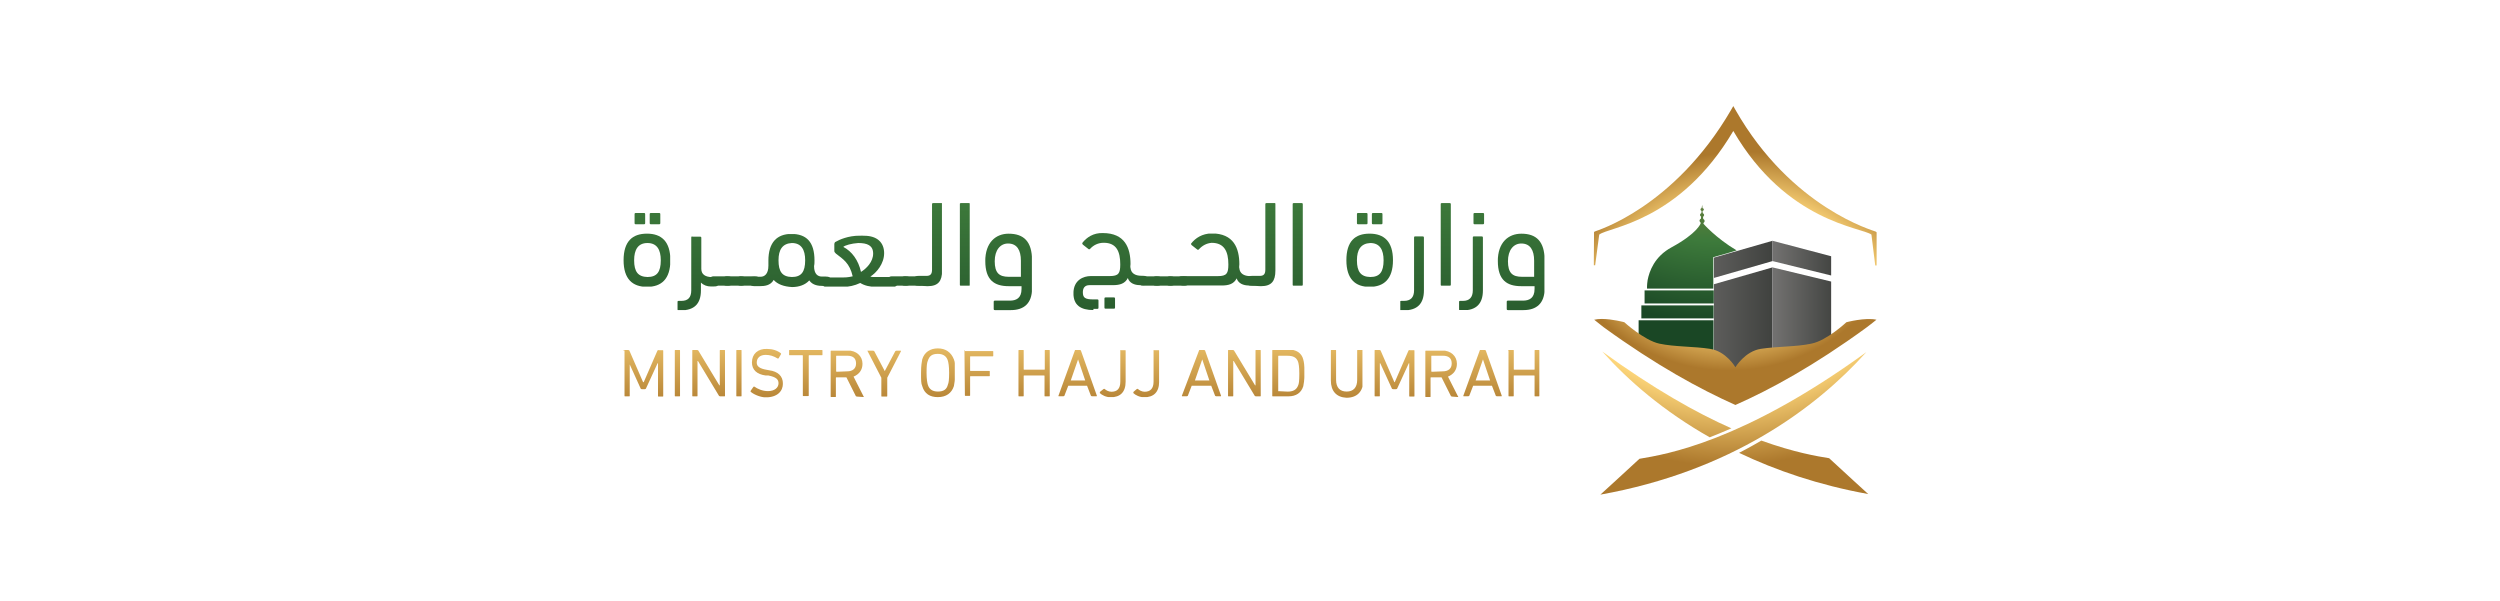 <?xml version="1.0" encoding="UTF-8"?>
<svg id="Layer_1" data-name="Layer 1" xmlns="http://www.w3.org/2000/svg" xmlns:xlink="http://www.w3.org/1999/xlink" viewBox="0 0 512 123">
  <defs>
    <style>
      .cls-1 {
        fill: url(#linear-gradient-38);
      }

      .cls-1, .cls-2, .cls-3, .cls-4, .cls-5, .cls-6, .cls-7, .cls-8, .cls-9, .cls-10, .cls-11, .cls-12, .cls-13, .cls-14, .cls-15, .cls-16, .cls-17, .cls-18, .cls-19, .cls-20, .cls-21, .cls-22, .cls-23, .cls-24, .cls-25, .cls-26, .cls-27, .cls-28, .cls-29, .cls-30, .cls-31, .cls-32, .cls-33, .cls-34, .cls-35, .cls-36, .cls-37, .cls-38, .cls-39, .cls-40, .cls-41, .cls-42, .cls-43, .cls-44, .cls-45, .cls-46, .cls-47, .cls-48, .cls-49, .cls-50, .cls-51, .cls-52, .cls-53, .cls-54, .cls-55, .cls-56, .cls-57, .cls-58, .cls-59, .cls-60 {
        stroke-width: 0px;
      }

      .cls-61 {
        clip-path: url(#clippath-45);
      }

      .cls-2 {
        fill: url(#linear-gradient-12);
      }

      .cls-62 {
        clip-path: url(#clippath-20);
      }

      .cls-63 {
        clip-path: url(#clippath-11);
      }

      .cls-3 {
        fill: url(#linear-gradient-17);
      }

      .cls-64 {
        clip-path: url(#clippath-16);
      }

      .cls-4 {
        fill: url(#linear-gradient-19);
      }

      .cls-5 {
        fill: url(#linear-gradient-33);
      }

      .cls-6 {
        fill: url(#linear-gradient);
      }

      .cls-65 {
        clip-path: url(#clippath-33);
      }

      .cls-66 {
        clip-path: url(#clippath-47);
      }

      .cls-7 {
        fill: url(#linear-gradient-21);
      }

      .cls-67 {
        clip-path: url(#clippath-41);
      }

      .cls-68 {
        clip-path: url(#clippath-32);
      }

      .cls-8 {
        fill: url(#linear-gradient-6);
      }

      .cls-9 {
        fill: url(#radial-gradient-8);
      }

      .cls-69 {
        clip-path: url(#clippath-2);
      }

      .cls-70 {
        clip-path: url(#clippath-13);
      }

      .cls-10 {
        fill: url(#linear-gradient-42);
      }

      .cls-71 {
        clip-path: url(#clippath-37);
      }

      .cls-72 {
        clip-path: url(#clippath-46);
      }

      .cls-73 {
        clip-path: url(#clippath-25);
      }

      .cls-74 {
        clip-path: url(#clippath-15);
      }

      .cls-11 {
        fill: url(#linear-gradient-15);
      }

      .cls-75 {
        clip-path: url(#clippath-6);
      }

      .cls-12 {
        fill: url(#linear-gradient-11);
      }

      .cls-76 {
        clip-path: url(#clippath-40);
      }

      .cls-77 {
        clip-path: url(#clippath-26);
      }

      .cls-13 {
        fill: url(#linear-gradient-5);
      }

      .cls-14 {
        fill: none;
      }

      .cls-15 {
        fill: url(#linear-gradient-31);
      }

      .cls-16 {
        fill: url(#linear-gradient-34);
      }

      .cls-78 {
        clip-path: url(#clippath-7);
      }

      .cls-79 {
        clip-path: url(#clippath-21);
      }

      .cls-80 {
        clip-path: url(#clippath-34);
      }

      .cls-81 {
        clip-path: url(#clippath-57);
      }

      .cls-82 {
        clip-path: url(#clippath-1);
      }

      .cls-83 {
        clip-path: url(#clippath-4);
      }

      .cls-84 {
        clip-path: url(#clippath-38);
      }

      .cls-17 {
        fill: url(#linear-gradient-41);
      }

      .cls-85 {
        clip-path: url(#clippath-36);
      }

      .cls-86 {
        clip-path: url(#clippath-27);
      }

      .cls-18 {
        fill: url(#linear-gradient-40);
      }

      .cls-19 {
        fill: url(#linear-gradient-13);
      }

      .cls-20 {
        fill: url(#linear-gradient-23);
      }

      .cls-87 {
        clip-path: url(#clippath-44);
      }

      .cls-21 {
        fill: url(#linear-gradient-25);
      }

      .cls-22 {
        fill: url(#linear-gradient-43);
      }

      .cls-23 {
        fill: url(#linear-gradient-16);
      }

      .cls-24 {
        fill: url(#linear-gradient-22);
      }

      .cls-88 {
        clip-path: url(#clippath-12);
      }

      .cls-25 {
        fill: url(#linear-gradient-35);
      }

      .cls-26 {
        fill: url(#linear-gradient-50);
      }

      .cls-27 {
        fill: url(#linear-gradient-32);
      }

      .cls-28 {
        fill: url(#linear-gradient-20);
      }

      .cls-29 {
        fill: url(#linear-gradient-14);
      }

      .cls-30 {
        fill: url(#linear-gradient-2);
      }

      .cls-89 {
        clip-path: url(#clippath-24);
      }

      .cls-31 {
        fill: url(#linear-gradient-45);
      }

      .cls-90 {
        clip-path: url(#clippath-30);
      }

      .cls-91 {
        clip-path: url(#clippath-22);
      }

      .cls-32 {
        fill: url(#linear-gradient-7);
      }

      .cls-33 {
        fill: url(#radial-gradient-2);
      }

      .cls-34 {
        fill: url(#linear-gradient-39);
      }

      .cls-35 {
        fill: url(#radial-gradient-7);
      }

      .cls-36 {
        fill: url(#linear-gradient-3);
      }

      .cls-92 {
        clip-path: url(#clippath-9);
      }

      .cls-93 {
        clip-path: url(#clippath-52);
      }

      .cls-94 {
        clip-path: url(#clippath);
      }

      .cls-37 {
        fill: url(#radial-gradient-5);
      }

      .cls-38 {
        fill: url(#linear-gradient-9);
      }

      .cls-95 {
        clip-path: url(#clippath-50);
      }

      .cls-39 {
        fill: url(#linear-gradient-27);
      }

      .cls-40 {
        fill: url(#radial-gradient);
      }

      .cls-96 {
        clip-path: url(#clippath-48);
      }

      .cls-97 {
        clip-path: url(#clippath-39);
      }

      .cls-98 {
        clip-path: url(#clippath-19);
      }

      .cls-99 {
        clip-path: url(#clippath-31);
      }

      .cls-100 {
        clip-path: url(#clippath-54);
      }

      .cls-101 {
        clip-path: url(#clippath-3);
      }

      .cls-41 {
        fill: url(#linear-gradient-36);
      }

      .cls-42 {
        fill: url(#linear-gradient-48);
      }

      .cls-102 {
        clip-path: url(#clippath-43);
      }

      .cls-43 {
        fill: url(#linear-gradient-49);
      }

      .cls-44 {
        fill: url(#linear-gradient-8);
      }

      .cls-45 {
        fill: url(#linear-gradient-47);
      }

      .cls-103 {
        clip-path: url(#clippath-8);
      }

      .cls-46 {
        fill: url(#linear-gradient-24);
      }

      .cls-47 {
        fill: url(#linear-gradient-26);
      }

      .cls-48 {
        fill: url(#linear-gradient-18);
      }

      .cls-49 {
        fill: url(#linear-gradient-30);
      }

      .cls-104 {
        clip-path: url(#clippath-55);
      }

      .cls-105 {
        clip-path: url(#clippath-29);
      }

      .cls-50 {
        fill: url(#linear-gradient-44);
      }

      .cls-106 {
        clip-path: url(#clippath-18);
      }

      .cls-107 {
        clip-path: url(#clippath-14);
      }

      .cls-108 {
        clip-path: url(#clippath-17);
      }

      .cls-51 {
        fill: url(#linear-gradient-29);
      }

      .cls-52 {
        fill: url(#linear-gradient-46);
      }

      .cls-109 {
        clip-path: url(#clippath-5);
      }

      .cls-110 {
        clip-path: url(#clippath-58);
      }

      .cls-53 {
        fill: url(#radial-gradient-6);
      }

      .cls-111 {
        clip-path: url(#clippath-42);
      }

      .cls-54 {
        fill: url(#linear-gradient-28);
      }

      .cls-55 {
        fill: url(#linear-gradient-10);
      }

      .cls-56 {
        fill: url(#radial-gradient-9);
      }

      .cls-57 {
        fill: url(#radial-gradient-3);
      }

      .cls-112 {
        clip-path: url(#clippath-10);
      }

      .cls-113 {
        clip-path: url(#clippath-23);
      }

      .cls-114 {
        clip-path: url(#clippath-56);
      }

      .cls-115 {
        clip-path: url(#clippath-53);
      }

      .cls-116 {
        clip-path: url(#clippath-49);
      }

      .cls-58 {
        fill: url(#linear-gradient-4);
      }

      .cls-117 {
        clip-path: url(#clippath-51);
      }

      .cls-59 {
        fill: url(#linear-gradient-37);
      }

      .cls-118 {
        clip-path: url(#clippath-28);
      }

      .cls-60 {
        fill: url(#radial-gradient-4);
      }

      .cls-119 {
        clip-path: url(#clippath-35);
      }
    </style>
    <clipPath id="clippath">
      <path class="cls-14" d="m129.87,53.3c0-2.16.8-3.53,2.73-3.53s2.73,1.36,2.73,3.53c0,2.4-.8,3.43-2.73,3.43-1.93-.05-2.73-1.08-2.73-3.43m-2.16,0c0,3.85,1.83,5.45,4.79,5.45s4.79-1.6,4.79-5.45-1.83-5.45-4.79-5.45-4.79,1.55-4.79,5.45m2.49-9.68c-.09,0-.24,0-.24.24v1.83c0,.09,0,.24.24.24h1.69c.09,0,.24,0,.24-.24v-1.83c0-.09,0-.24-.24-.24h-1.69Zm3.1,0c-.09,0-.24,0-.24.24v1.83c0,.09,0,.24.24.24h1.69c.09,0,.24,0,.24-.24v-1.83c0-.09,0-.24-.24-.24h-1.69Z"/>
    </clipPath>
    <linearGradient id="linear-gradient" x1="-582.01" y1="866.86" x2="-580.88" y2="866.86" gradientTransform="translate(-92693.51 62281.65) rotate(90) scale(107.08 -107.08)" gradientUnits="userSpaceOnUse">
      <stop offset="0" stop-color="#a9862f"/>
      <stop offset=".04" stop-color="#a9862f"/>
      <stop offset=".17" stop-color="#9d8231"/>
      <stop offset=".32" stop-color="#8d803c"/>
      <stop offset=".66" stop-color="#3d7a3b"/>
      <stop offset="1" stop-color="#1a4725"/>
    </linearGradient>
    <clipPath id="clippath-1">
      <path class="cls-14" d="m141.81,48.41c-.09,0-.24,0-.24.24v10.81c0,1.46-.66,2.16-2.02,2.16h-.56c-.09,0-.24,0-.24.24v1.46c0,.09,0,.24.24.24h.47c2.73,0,4.09-1.36,4.09-4.09v-1.6c.56.56,1.27.8,2.02.8h.56c.8,0,1.03-.09,1.03-1.03,0-.71-.33-.89-1.03-.89h-.24c-1.46,0-2.26-.56-2.26-1.69v-6.35c0-.09,0-.24-.24-.24h-1.6v-.05Z"/>
    </clipPath>
    <linearGradient id="linear-gradient-2" x1="-582.01" y1="866.87" x2="-580.88" y2="866.87" gradientTransform="translate(-92684.32 62281.65) rotate(90) scale(107.08 -107.08)" xlink:href="#linear-gradient"/>
    <clipPath id="clippath-2">
      <path class="cls-14" d="m146.23,56.59c-.71,0-.8.24-.8,1.03,0,.71.09.89.8.89h2.73c.8,0,1.03-.24,1.03-1.03,0-.66-.33-.89-1.03-.89h-2.73Z"/>
    </clipPath>
    <linearGradient id="linear-gradient-3" x1="-582.01" y1="866.88" x2="-580.88" y2="866.88" gradientTransform="translate(-92680.11 62281.65) rotate(90) scale(107.08 -107.08)" xlink:href="#linear-gradient"/>
    <clipPath id="clippath-3">
      <path class="cls-14" d="m148.96,56.59c-.71,0-.8.24-.8,1.03,0,.71.09.89.8.89h2.73c.8,0,1.03-.24,1.03-1.03,0-.66-.33-.89-1.03-.89h-2.73Z"/>
    </clipPath>
    <linearGradient id="linear-gradient-4" x1="-582.01" y1="866.88" x2="-580.88" y2="866.88" gradientTransform="translate(-92677.71 62281.65) rotate(90) scale(107.08 -107.08)" xlink:href="#linear-gradient"/>
    <clipPath id="clippath-4">
      <path class="cls-14" d="m151.83,56.59c-.66,0-.8.24-.8,1.03,0,.71.09.89.8.89h2.73c.8,0,1.03-.24,1.03-1.03,0-.66-.33-.89-1.03-.89h-2.73Z"/>
    </clipPath>
    <linearGradient id="linear-gradient-5" x1="-582.01" y1="866.88" x2="-580.88" y2="866.88" gradientTransform="translate(-92675.21 62281.65) rotate(90) scale(107.08 -107.08)" xlink:href="#linear-gradient"/>
    <clipPath id="clippath-5">
      <path class="cls-14" d="m159.44,53.3c0-2.16.8-3.43,2.73-3.53,1.93,0,2.73,1.36,2.73,3.53,0,2.4-.8,3.43-2.73,3.43-1.97-.05-2.73-1.08-2.73-3.43m-2.07.09v1.03c0,1.69-.8,2.26-1.6,2.26h-1.27c-.8,0-1.03.09-1.03.89,0,.71.33,1.03,1.03,1.03h1.13c.89,0,2.16-.09,2.82-1.27.8.89,2.07,1.36,3.76,1.46,1.46,0,2.73-.47,3.53-1.36.71,1.03,1.93,1.13,2.82,1.13h.56c.8,0,1.03-.09,1.03-1.03,0-.71-.33-.89-1.03-.89h-.8c-.8,0-1.6-.47-1.6-2.16.09-.33.09-.8.09-1.13,0-3.85-1.69-5.45-4.79-5.45-2.82.05-4.65,1.65-4.65,5.5"/>
    </clipPath>
    <linearGradient id="linear-gradient-6" x1="-582.01" y1="866.89" x2="-580.88" y2="866.89" gradientTransform="translate(-92667.67 62281.65) rotate(90) scale(107.08 -107.08)" xlink:href="#linear-gradient"/>
    <clipPath id="clippath-6">
      <path class="cls-14" d="m172.7,50.57c.33-.33,1.69-.71,3.06-.8,1.83,0,3.06.47,3.06,2.16s-1.36,3.06-2.49,3.76c-.52-2.4-1.88-4.23-3.62-5.12m3.29-2.3c-2.26,0-4.09.8-4.89,1.27-.09,0-.24.24-.24.47v1.46c0,.09.09.24.33.47,1.46,1.13,2.82,1.93,3.43,4.65-1.03.24-1.69.24-2.16.24h-3.15c-.8,0-1.03.09-1.03.89,0,.71.33,1.03,1.03,1.03h3.43c1.03,0,2.26-.24,3.43-.8.89.56,2.02.8,3.2.8h3.43c.8,0,1.03-.33,1.03-1.13,0-.71-.33-.89-1.03-.89h-3.76c-.33,0-.56,0-.8-.09,1.27-.8,2.82-2.63,2.82-4.79s-1.41-3.57-4.09-3.57c-.33-.05-.66,0-.99,0"/>
    </clipPath>
    <linearGradient id="linear-gradient-7" x1="-582.01" y1="866.91" x2="-580.88" y2="866.91" gradientTransform="translate(-92655.21 62281.65) rotate(90) scale(107.08 -107.08)" xlink:href="#linear-gradient"/>
    <clipPath id="clippath-7">
      <path class="cls-14" d="m182.71,56.59c-.66,0-.8.24-.8,1.03,0,.71.09.89.8.89h2.73c.8,0,1.03-.24,1.03-1.03,0-.66-.33-.89-1.03-.89h-2.73Z"/>
    </clipPath>
    <linearGradient id="linear-gradient-8" x1="-582.01" y1="866.92" x2="-580.88" y2="866.92" gradientTransform="translate(-92648.01 62281.65) rotate(90) scale(107.08 -107.08)" xlink:href="#linear-gradient"/>
    <clipPath id="clippath-8">
      <path class="cls-14" d="m185.44,56.59c-.71,0-.8.24-.8,1.03,0,.71.09.89.8.89h2.73c.8,0,1.03-.24,1.03-1.03,0-.66-.33-.89-1.03-.89h-2.73Z"/>
    </clipPath>
    <linearGradient id="linear-gradient-9" x1="-582.01" y1="866.92" x2="-580.88" y2="866.92" gradientTransform="translate(-92645.61 62281.65) rotate(90) scale(107.08 -107.08)" xlink:href="#linear-gradient"/>
    <clipPath id="clippath-9">
      <path class="cls-14" d="m191.12,41.59c-.09,0-.24,0-.24.24v13.4c0,.89-.33,1.27-1.13,1.27h-1.6c-.8,0-1.03.33-1.03,1.13,0,.71.33.89,1.03.89l1.83.09c2.16,0,2.96-1.03,2.96-3.2v-13.63c0-.09,0-.24-.24-.24h-1.6v.05Z"/>
    </clipPath>
    <linearGradient id="linear-gradient-10" x1="-582.01" y1="866.92" x2="-580.88" y2="866.92" gradientTransform="translate(-92642.86 62281.65) rotate(90) scale(107.08 -107.08)" xlink:href="#linear-gradient"/>
    <clipPath id="clippath-10">
      <path class="cls-14" d="m196.81,41.59c-.09,0-.24,0-.24.24v16.45c0,.09,0,.24.24.24h1.6c.09,0,.24,0,.24-.24v-16.45c0-.09,0-.24-.24-.24h-1.6Z"/>
    </clipPath>
    <linearGradient id="linear-gradient-11" x1="-582.01" y1="866.93" x2="-580.88" y2="866.93" gradientTransform="translate(-92636.21 62281.65) rotate(90) scale(107.08 -107.08)" xlink:href="#linear-gradient"/>
    <clipPath id="clippath-11">
      <path class="cls-14" d="m203.72,53.49c0-2.26,1.13-3.62,2.73-3.62,1.83,0,2.63,1.36,2.63,3.53v3.29h-2.49c-1.97,0-2.87-.8-2.87-3.2m-1.93,0c0,3.85,1.83,5.12,4.79,5.12h2.63v.56c0,1.93-1.13,2.4-2.4,2.4h-3.06c-.09,0-.24,0-.24.24v1.46c0,.09,0,.24.24.24h3.29c2.63,0,4.32-1.36,4.32-4.42v-5.78c0-3.85-1.69-5.45-4.79-5.45-2.63,0-4.79,1.79-4.79,5.64"/>
    </clipPath>
    <linearGradient id="linear-gradient-12" x1="-582.01" y1="866.94" x2="-580.88" y2="866.94" gradientTransform="translate(-92628.32 62281.65) rotate(90) scale(107.08 -107.08)" xlink:href="#linear-gradient"/>
    <clipPath id="clippath-12">
      <path class="cls-14" d="m226.43,60.91c-.09,0-.24,0-.24.24v1.83c0,.09,0,.24.24.24h1.69c.09,0,.24,0,.24-.24v-1.83c0-.09,0-.24-.24-.24h-1.69Zm-4.75-11.14c-.09.09,0,.24.09.33l1.13.89c.09.09.24.09.33,0,.71-.8,1.69-1.27,2.82-1.27,2.63,0,3.38,1.83,3.38,4.42,0,1.83-.33,2.4-2.16,2.4h-3.9c-1.46,0-3.53.8-3.53,3.53,0,2.4,1.46,3.43,4.09,3.43v-.24h.8c.09,0,.24,0,.24-.24v-1.46c0-.09,0-.24-.24-.24h-.8c-1.69,0-2.16-.33-2.16-1.46,0-.8.33-1.46,1.36-1.46h4.79c1.46,0,2.49-.33,3.06-1.46.33,1.03,1.36,1.46,2.49,1.46h.56c.8,0,1.03-.09,1.03-1.03,0-.71-.33-.89-1.03-.89h-.24c-1.36,0-2.16-.56-2.26-1.6-.09-.24,0-.56,0-.8,0-3.29-1.13-6.35-5.69-6.35-1.93-.05-3.29.89-4.18,2.02"/>
    </clipPath>
    <linearGradient id="linear-gradient-13" x1="-582.01" y1="866.97" x2="-580.88" y2="866.97" gradientTransform="translate(-92609.92 62281.65) rotate(90) scale(107.08 -107.08)" xlink:href="#linear-gradient"/>
    <clipPath id="clippath-13">
      <path class="cls-14" d="m234.18,56.59c-.71,0-.8.24-.8,1.03,0,.71.09.89.8.89h2.73c.8,0,1.03-.24,1.03-1.03,0-.66-.33-.89-1.03-.89h-2.73Z"/>
    </clipPath>
    <linearGradient id="linear-gradient-14" x1="-582.01" y1="866.98" x2="-580.88" y2="866.98" gradientTransform="translate(-92602.71 62281.65) rotate(90) scale(107.08 -107.08)" xlink:href="#linear-gradient"/>
    <clipPath id="clippath-14">
      <path class="cls-14" d="m236.91,56.59c-.71,0-.8.24-.8,1.03,0,.71.09.89.8.89h2.73c.8,0,1.03-.24,1.03-1.03,0-.66-.33-.89-1.03-.89h-2.73Z"/>
    </clipPath>
    <linearGradient id="linear-gradient-15" x1="-582.01" y1="866.98" x2="-580.88" y2="866.98" gradientTransform="translate(-92600.32 62281.65) rotate(90) scale(107.08 -107.08)" xlink:href="#linear-gradient"/>
    <clipPath id="clippath-15">
      <path class="cls-14" d="m239.73,56.59c-.71,0-.8.24-.8,1.03,0,.71.09.89.8.89h2.73c.8,0,1.03-.24,1.03-1.03,0-.66-.33-.89-1.03-.89h-2.73Z"/>
    </clipPath>
    <linearGradient id="linear-gradient-16" x1="-582.01" y1="866.98" x2="-580.88" y2="866.98" gradientTransform="translate(-92597.82 62281.65) rotate(90) scale(107.08 -107.08)" xlink:href="#linear-gradient"/>
    <clipPath id="clippath-16">
      <path class="cls-14" d="m243.96,49.87c-.09.09,0,.24.09.33l1.13.89c.09.09.24.09.33,0,.71-.8,1.6-1.27,2.63-1.36,2.63,0,3.43,1.83,3.43,4.42,0,1.83-.33,2.4-2.16,2.4h-7.05c-.8,0-1.03.09-1.03.89,0,.66.33,1.03,1.03,1.03h7.85c1.46,0,2.49-.33,3.06-1.46.33,1.03,1.36,1.46,2.49,1.46h.56c.8,0,1.03-.09,1.03-1.03,0-.66-.33-.89-1.03-.89h-.24c-1.36,0-2.16-.56-2.26-1.6-.09-.24,0-.56,0-.8,0-3.29-1.13-6.35-5.69-6.35-1.93.05-3.29.94-4.18,2.07"/>
    </clipPath>
    <linearGradient id="linear-gradient-17" x1="-582.01" y1="866.99" x2="-580.88" y2="866.99" gradientTransform="translate(-92590.67 62281.65) rotate(90) scale(107.08 -107.08)" xlink:href="#linear-gradient"/>
    <clipPath id="clippath-17">
      <path class="cls-14" d="m259.38,41.59c-.09,0-.24,0-.24.24v13.4c0,.89-.33,1.27-1.13,1.27h-1.6c-.8,0-1.03.33-1.03,1.13,0,.71.33.89,1.03.89l1.83.09c2.16,0,2.96-1.03,2.96-3.2v-13.63c0-.09,0-.24-.24-.24h-1.6v.05Z"/>
    </clipPath>
    <linearGradient id="linear-gradient-18" x1="-582.01" y1="867" x2="-580.88" y2="867" gradientTransform="translate(-92582.76 62281.65) rotate(90) scale(107.08 -107.08)" xlink:href="#linear-gradient"/>
    <clipPath id="clippath-18">
      <path class="cls-14" d="m264.97,41.59c-.09,0-.24,0-.24.24v16.45c0,.09,0,.24.24.24h1.6c.09,0,.24,0,.24-.24v-16.45c0-.09,0-.24-.24-.24h-1.6Z"/>
    </clipPath>
    <linearGradient id="linear-gradient-19" x1="-582.01" y1="867.01" x2="-580.88" y2="867.01" gradientTransform="translate(-92576.21 62281.65) rotate(90) scale(107.08 -107.08)" xlink:href="#linear-gradient"/>
    <clipPath id="clippath-19">
      <path class="cls-14" d="m277.9,53.3c0-2.16.8-3.43,2.73-3.53,1.93,0,2.73,1.36,2.73,3.53,0,2.4-.8,3.43-2.73,3.43-1.93-.05-2.73-1.08-2.73-3.43m-2.16,0c0,3.85,1.83,5.45,4.75,5.45s4.79-1.6,4.79-5.45-1.83-5.45-4.79-5.45-4.75,1.55-4.75,5.45m2.4-9.68c-.09,0-.24,0-.24.24v1.83c0,.09,0,.24.24.24h1.69c.09,0,.24,0,.24-.24v-1.83c0-.09,0-.24-.24-.24h-1.69Zm3.06,0c-.09,0-.24,0-.24.24v1.83c0,.09,0,.24.24.24h1.69c.09,0,.24,0,.24-.24v-1.83c0-.09,0-.24-.24-.24h-1.69Z"/>
    </clipPath>
    <linearGradient id="linear-gradient-20" y1="867.02" y2="867.02" gradientTransform="translate(-92563.21 62281.65) rotate(90) scale(107.08 -107.08)" xlink:href="#linear-gradient"/>
    <clipPath id="clippath-20">
      <path class="cls-14" d="m289.84,48.41c-.09,0-.24,0-.24.24v10.81c0,1.46-.71,2.16-2.07,2.16h-.56c-.09,0-.24,0-.24.24v1.46c0,.09,0,.24.24.24h.56c2.73,0,4.09-1.36,4.09-4.09v-10.81c0-.09,0-.24-.24-.24h-1.55Z"/>
    </clipPath>
    <linearGradient id="linear-gradient-21" x1="-582.01" y1="867.03" x2="-580.88" y2="867.03" gradientTransform="translate(-92555.57 62281.65) rotate(90) scale(107.08 -107.08)" xlink:href="#linear-gradient"/>
    <clipPath id="clippath-21">
      <path class="cls-14" d="m295.29,41.59c-.09,0-.24,0-.24.24v16.45c0,.09,0,.24.24.24h1.6c.09,0,.24,0,.24-.24v-16.45c0-.09,0-.24-.24-.24h-1.6Z"/>
    </clipPath>
    <linearGradient id="linear-gradient-22" x1="-582.01" y1="867.04" x2="-580.88" y2="867.04" gradientTransform="translate(-92549.51 62281.65) rotate(90) scale(107.08 -107.08)" xlink:href="#linear-gradient"/>
    <clipPath id="clippath-22">
      <path class="cls-14" d="m301.87,48.41c-.09,0-.24,0-.24.24v10.81c0,1.46-.71,2.16-2.02,2.16h-.56c-.09,0-.24,0-.24.24v1.46c0,.09,0,.24.24.24h.56c2.73,0,4.09-1.36,4.09-4.09v-10.81c0-.09,0-.24-.24-.24h-1.6Zm.14-4.79c-.09,0-.24,0-.24.24v1.83c0,.09,0,.24.24.24h1.69c.09,0,.24,0,.24-.24v-1.83c0-.09,0-.24-.24-.24h-1.69Z"/>
    </clipPath>
    <linearGradient id="linear-gradient-23" x1="-582.01" y1="867.05" x2="-580.88" y2="867.05" gradientTransform="translate(-92544.86 62281.65) rotate(90) scale(107.08 -107.08)" xlink:href="#linear-gradient"/>
    <clipPath id="clippath-23">
      <path class="cls-14" d="m308.83,53.49c0-2.26,1.13-3.62,2.73-3.62,1.83,0,2.63,1.36,2.63,3.53v3.29h-2.49c-1.97,0-2.87-.8-2.87-3.2m-2.07,0c0,3.85,1.83,5.12,4.79,5.12h2.73v.56c0,1.93-1.13,2.4-2.4,2.4h-3.06c-.09,0-.24,0-.24.24v1.46c0,.09,0,.24.24.24h3.2c2.63,0,4.32-1.36,4.32-4.42v-5.78c0-3.85-1.69-5.45-4.75-5.45-2.68,0-4.84,1.79-4.84,5.64"/>
    </clipPath>
    <linearGradient id="linear-gradient-24" x1="-582.01" y1="867.06" x2="-580.88" y2="867.06" gradientTransform="translate(-92535.92 62281.65) rotate(90) scale(107.08 -107.08)" xlink:href="#linear-gradient"/>
    <clipPath id="clippath-24">
      <path class="cls-14" d="m134.9,71.68q-.09,0-.24.09l-2.82,6.49h-.14l-2.82-6.49s-.09-.09-.24-.09h-.89s-.09,0-.09.09h.24v9.31s0,.09.09.09h.89s.09,0,.09-.09v-6.44l2.26,4.98s.09.09.24.09h.56q.09,0,.24-.09l2.4-5.22h.09v6.72s0,.09.09.09h.89s.09,0,.09-.09v-9.31s0-.09-.09-.09h-.85v-.05Z"/>
    </clipPath>
    <linearGradient id="linear-gradient-25" x1="-582.54" y1="869.21" x2="-581.4" y2="869.21" gradientTransform="translate(-57740.6 38794.47) rotate(90) scale(66.58 -66.58)" gradientUnits="userSpaceOnUse">
      <stop offset="0" stop-color="#ca972b"/>
      <stop offset=".31" stop-color="#eacc92"/>
      <stop offset=".74" stop-color="#ffd87c"/>
      <stop offset="1" stop-color="#ac782c"/>
    </linearGradient>
    <clipPath id="clippath-25">
      <path class="cls-14" d="m138.29,71.68s-.09,0-.09.09v9.31s0,.09.09.09h.89s.09,0,.09-.09v-9.31s0-.09-.09-.09h-.89Z"/>
    </clipPath>
    <linearGradient id="linear-gradient-26" y1="869.22" y2="869.22" gradientTransform="translate(-57734.45 38794.47) rotate(90) scale(66.58 -66.58)" xlink:href="#linear-gradient-25"/>
    <clipPath id="clippath-26">
      <path class="cls-14" d="m147.5,71.68s-.09,0-.09.09v7.15h-.09l-4.32-7.15s-.09-.09-.24-.09h-.89s-.09,0-.09.09v9.31s0,.09.09.09h.89s.09,0,.09-.09v-7.15h.09l4.32,7.15s.09.09.24.09h.89s.09,0,.09-.09v-9.31s0-.09-.09-.09h-.89Z"/>
    </clipPath>
    <linearGradient id="linear-gradient-27" y1="869.23" y2="869.23" gradientTransform="translate(-57728.85 38794.47) rotate(90) scale(66.58 -66.58)" xlink:href="#linear-gradient-25"/>
    <clipPath id="clippath-27">
      <path class="cls-14" d="m150.89,71.68s-.09,0-.09.09v9.31s0,.09.09.09h.89s.09,0,.09-.09v-9.31s0-.09-.09-.09h-.89Z"/>
    </clipPath>
    <linearGradient id="linear-gradient-28" y1="869.24" y2="869.24" gradientTransform="translate(-57723.35 38794.47) rotate(90) scale(66.58 -66.58)" xlink:href="#linear-gradient-25"/>
    <clipPath id="clippath-28">
      <path class="cls-14" d="m153.99,74.17c0,1.6,1.03,2.49,2.82,2.73h.56c1.6.33,2.07.8,2.07,1.6,0,.89-.8,1.6-2.16,1.6-1.13,0-2.16-.47-2.73-.89q-.09-.09-.24,0l-.56.8q-.09.09,0,.24c.8.66,2.16,1.13,3.06,1.13,2.4,0,3.53-1.27,3.53-2.82s-1.03-2.49-2.82-2.73l-.47-.09c-1.46-.24-2.07-.71-2.07-1.46,0-1.03.71-1.6,1.83-1.6.89,0,1.6.24,2.4.71q.09.09.24,0l.47-.8q.09-.09,0-.24c-.71-.56-1.69-.89-2.82-.89-1.88-.09-3.1,1.03-3.1,2.73"/>
    </clipPath>
    <linearGradient id="linear-gradient-29" x1="-582.54" y1="869.25" x2="-581.4" y2="869.25" gradientTransform="translate(-57718.39 38794.47) rotate(90) scale(66.58 -66.58)" xlink:href="#linear-gradient-25"/>
    <clipPath id="clippath-29">
      <path class="cls-14" d="m161.7,71.68s-.09,0-.09.09v.89s0,.09.09.09h2.63q.09,0,.09.09v8.18s0,.09.09.09h1.03s.09,0,.09-.09v-8.18q0-.09.09-.09h2.63s.09,0,.09-.09v-.89s0-.09-.09-.09h-6.68Z"/>
    </clipPath>
    <linearGradient id="linear-gradient-30" y1="869.27" y2="869.27" gradientTransform="translate(-57711.3 38794.47) rotate(90) scale(66.58 -66.58)" xlink:href="#linear-gradient-25"/>
    <clipPath id="clippath-30">
      <path class="cls-14" d="m171.24,76v-3.06q0-.09.09-.09h2.16c1.27,0,1.83.56,1.83,1.6s-.71,1.6-1.83,1.6l-2.16.09q-.09-.05-.09-.14m-1.03-4.18s-.09,0-.09.09v9.31s0,.09.09.09h.89s.09,0,.09-.09v-3.85q0-.09.09-.09h2.07l1.93,3.85c.09,0,.09.09.24.09l1.27.09q.24,0,.09-.09l-2.07-4.09c1.13-.47,1.83-1.36,1.83-2.63,0-1.6-1.27-2.73-3.06-2.73h-3.38v.05Z"/>
    </clipPath>
    <linearGradient id="linear-gradient-31" x1="-582.54" y1="869.28" x2="-581.4" y2="869.28" gradientTransform="translate(-57703.82 38794.47) rotate(90) scale(66.58 -66.58)" xlink:href="#linear-gradient-25"/>
    <clipPath id="clippath-31">
      <path class="cls-14" d="m183.6,71.82q-.09,0-.24.09l-2.16,4.09-2.16-4.09c-.09,0-.09-.09-.24-.09h-1.03c-.09,0-.24,0-.09.09l2.82,5.45v3.76s0,.09.09.09h1.03s.09,0,.09-.09v-3.76l2.82-5.45s0-.09-.09-.09h-.85Z"/>
    </clipPath>
    <linearGradient id="linear-gradient-32" x1="-582.54" y1="869.29" x2="-581.4" y2="869.29" gradientTransform="translate(-57697.12 38794.47) rotate(90) scale(66.58 -66.58)" xlink:href="#linear-gradient-25"/>
    <clipPath id="clippath-32">
      <path class="cls-14" d="m190,78.73c-.09-.33-.24-1.03-.24-2.4,0-1.46.09-2.02.24-2.4.33-1.03.89-1.46,2.07-1.46s1.83.56,2.07,1.46c.09.33.24,1.03.24,2.4,0,1.46-.09,2.07-.24,2.4-.24,1.03-.89,1.46-2.07,1.46-1.18,0-1.83-.56-2.07-1.46m-1.13-5.12c-.09.56-.24,1.13-.24,2.73s0,2.16.24,2.73c.47,1.6,1.6,2.26,3.2,2.26,1.69,0,2.82-.8,3.29-2.26.09-.56.24-1.13.24-2.73s0-2.16-.24-2.73c-.56-1.46-1.69-2.26-3.29-2.26s-2.77.8-3.2,2.26"/>
    </clipPath>
    <linearGradient id="linear-gradient-33" x1="-582.54" y1="869.31" x2="-581.4" y2="869.31" gradientTransform="translate(-57687.5 38794.47) rotate(90) scale(66.58 -66.58)" xlink:href="#linear-gradient-25"/>
    <clipPath id="clippath-33">
      <path class="cls-14" d="m197.61,71.68s-.09,0-.09.09l.09,9.21s0,.09.09.09h.89s.09,0,.09-.09v-3.85q0-.09.09-.09h3.85s.09,0,.09-.09v-.89s0-.09-.09-.09h-3.85q-.09,0-.09-.09v-2.82q0-.09.09-.09h4.56s.09,0,.09-.09v-.89s0-.09-.09-.09h-5.73v-.19Z"/>
    </clipPath>
    <linearGradient id="linear-gradient-34" x1="-582.54" y1="869.33" x2="-581.4" y2="869.33" gradientTransform="translate(-57680.1 38794.47) rotate(90) scale(66.58 -66.58)" xlink:href="#linear-gradient-25"/>
    <clipPath id="clippath-34">
      <path class="cls-14" d="m214.06,71.68s-.09,0-.09.09v3.85q0,.09-.09.09h-4.14q-.09,0-.09-.09v-3.85s0-.09-.09-.09h-.89s-.09,0-.09.09v9.31s0,.09.09.09h.89s.09,0,.09-.09v-4.09q0-.09.09-.09h4.09q.09,0,.09.09v4.09s0,.09.09.09h.89s.09,0,.09-.09v-9.31s0-.09-.09-.09h-.85Z"/>
    </clipPath>
    <linearGradient id="linear-gradient-35" y1="869.35" y2="869.35" gradientTransform="translate(-57670.15 38794.47) rotate(90) scale(66.58 -66.58)" xlink:href="#linear-gradient-25"/>
    <clipPath id="clippath-35">
      <path class="cls-14" d="m220.79,73.6l1.46,4.32h-2.96l1.5-4.32Zm-.56-1.93s-.09,0-.09.09l-3.38,9.31s0,.09.09.09h.89q.09,0,.24-.09l.8-2.07h3.85l.8,2.07c.09,0,.09.09.24.09h.89q.09,0,.09-.09l-3.29-9.31c-.09,0-.09-.09-.24-.09h-.89Z"/>
    </clipPath>
    <linearGradient id="linear-gradient-36" y1="869.37" y2="869.37" gradientTransform="translate(-57662.35 38794.47) rotate(90) scale(66.58 -66.58)" xlink:href="#linear-gradient-25"/>
    <clipPath id="clippath-36">
      <path class="cls-14" d="m229.53,71.68s-.09,0-.09.09v6.39c0,1.46-.66,2.07-1.83,2.07-.56,0-1.13-.33-1.36-.56q-.09-.09-.24,0l-.71.56q0,.09-.09.24c.47.47,1.36.89,2.26.89,1.93,0,3.06-1.03,3.06-3.2v-6.35s0-.09-.09-.09h-.89v-.05Z"/>
    </clipPath>
    <linearGradient id="linear-gradient-37" y1="869.38" y2="869.38" gradientTransform="translate(-57656 38794.47) rotate(90) scale(66.58 -66.58)" xlink:href="#linear-gradient-25"/>
    <clipPath id="clippath-37">
      <path class="cls-14" d="m236.34,71.68s-.09,0-.09.09v6.39c0,1.46-.71,2.07-1.83,2.07-.56,0-1.13-.33-1.36-.56q-.09-.09-.24,0l-.66.56q0,.09-.09.24c.47.47,1.36.89,2.26.89,1.93,0,3.06-1.03,3.06-3.2v-6.35s0-.09-.09-.09h-.94v-.05Z"/>
    </clipPath>
    <linearGradient id="linear-gradient-38" y1="869.39" y2="869.39" gradientTransform="translate(-57650 38794.47) rotate(90) scale(66.58 -66.58)" xlink:href="#linear-gradient-25"/>
    <clipPath id="clippath-38">
      <path class="cls-14" d="m246.22,73.6l1.46,4.32h-2.96l1.5-4.32Zm-.56-1.93s-.09,0-.09.09l-3.53,9.31s0,.09.09.09h.89q.09,0,.24-.09l.8-2.07h4l.8,2.07c.09,0,.09.09.24.09h.89q.09,0,.09-.09l-3.29-9.31c-.09,0-.09-.09-.24-.09h-.89Z"/>
    </clipPath>
    <linearGradient id="linear-gradient-39" y1="869.41" y2="869.41" gradientTransform="translate(-57640 38794.47) rotate(90) scale(66.58 -66.58)" xlink:href="#linear-gradient-25"/>
    <clipPath id="clippath-39">
      <path class="cls-14" d="m257.22,71.68s-.09,0-.09.09v7.15h-.09l-4.32-7.15s-.09-.09-.24-.09h-.89s-.09,0-.09.09v9.31s0,.09.09.09h.89s.09,0,.09-.09v-7.15h.09l4.32,7.15s.09.09.24.09h.89s.09,0,.09-.09v-9.31s0-.09-.09-.09h-.89Z"/>
    </clipPath>
    <linearGradient id="linear-gradient-40" y1="869.43" y2="869.43" gradientTransform="translate(-57632.25 38794.47) rotate(90) scale(66.58 -66.58)" xlink:href="#linear-gradient-25"/>
    <clipPath id="clippath-40">
      <path class="cls-14" d="m261.78,72.95q0-.09.09-.09h1.83c1.13,0,1.83.33,2.16,1.27.09.33.24.89.24,2.4,0,1.6-.09,2.07-.24,2.4-.33.89-1.03,1.27-2.16,1.27l-1.83-.09q0,.09,0,0h-.09v-7.15Zm-1.13-1.27s-.09,0-.09.09v9.31s0,.09.09.09h3.2c1.6,0,2.63-.71,3.06-2.07.09-.56.24-1.03.24-2.73s-.09-2.16-.24-2.73c-.33-1.36-1.46-2.07-3.06-2.07h-3.2v.09Z"/>
    </clipPath>
    <linearGradient id="linear-gradient-41" y1="869.44" y2="869.44" gradientTransform="translate(-57624.35 38794.47) rotate(90) scale(66.58 -66.58)" xlink:href="#linear-gradient-25"/>
    <clipPath id="clippath-41">
      <path class="cls-14" d="m278.04,71.68s-.09,0-.09.09v6.02c0,1.6-.8,2.4-2.16,2.4s-2.16-.8-2.16-2.4v-6.02s0-.09-.09-.09h-.89s-.09,0-.09.09v6.16c0,2.16,1.13,3.43,3.2,3.53,2.16,0,3.43-1.27,3.43-3.53v-6.16s0-.09-.09-.09h-1.03Z"/>
    </clipPath>
    <linearGradient id="linear-gradient-42" x1="-582.54" y1="869.46" x2="-581.4" y2="869.46" gradientTransform="translate(-57613.85 38794.47) rotate(90) scale(66.58 -66.58)" xlink:href="#linear-gradient-25"/>
    <clipPath id="clippath-42">
      <path class="cls-14" d="m288.71,71.68q-.09,0-.24.09l-2.82,6.49h-.09l-2.82-6.49s-.09-.09-.24-.09h-.89s-.09,0-.09.09v9.31s0,.09.09.09h.89s.09,0,.09-.09v-6.68h.09l2.4,5.22s.09.09.24.09h.56q.09,0,.24-.09l2.4-5.22h.09v6.72s0,.09.09.09h.89s.09,0,.09-.09v-9.31s0-.09-.09-.09h-.89v-.05Z"/>
    </clipPath>
    <linearGradient id="linear-gradient-43" y1="869.48" y2="869.48" gradientTransform="translate(-57605.2 38794.47) rotate(90) scale(66.58 -66.58)" xlink:href="#linear-gradient-25"/>
    <clipPath id="clippath-43">
      <path class="cls-14" d="m293.13,76v-3.06q0-.09.09-.09h2.26c1.27,0,1.83.56,1.83,1.6s-.71,1.6-1.83,1.6l-2.26.09q-.09-.05-.09-.14m-1.13-4.18s-.09,0-.09.09v9.31s0,.09.09.09h.89s.09,0,.09-.09v-3.85q0-.09.09-.09h2.16l1.93,3.85c.09,0,.09.09.24.09l1.13.09q.24,0,.09-.09l-2.07-4.09c1.13-.47,1.83-1.36,1.83-2.63,0-1.6-1.27-2.73-3.06-2.73h-3.34v.05Z"/>
    </clipPath>
    <linearGradient id="linear-gradient-44" x1="-582.54" y1="869.5" x2="-581.4" y2="869.5" gradientTransform="translate(-57596.62 38794.47) rotate(90) scale(66.58 -66.58)" xlink:href="#linear-gradient-25"/>
    <clipPath id="clippath-44">
      <path class="cls-14" d="m303.71,73.6l1.46,4.32h-2.96l1.5-4.32Zm-.56-1.93s-.09,0-.09.09l-3.38,9.31s0,.09.09.09h.89q.09,0,.24-.09l.8-2.07h3.85l.8,2.07c.09,0,.09.09.24.09h.89q.09,0,.09-.09l-3.29-9.31c-.09,0-.09-.09-.24-.09h-.89Z"/>
    </clipPath>
    <linearGradient id="linear-gradient-45" y1="869.52" y2="869.52" gradientTransform="translate(-57589.35 38794.47) rotate(90) scale(66.58 -66.58)" xlink:href="#linear-gradient-25"/>
    <clipPath id="clippath-45">
      <path class="cls-14" d="m314.38,71.68s-.09,0-.09.09v3.85q0,.09-.09.09h-4.09q-.09,0-.09-.09v-3.85s0-.09-.09-.09h-.99s-.09,0-.09.09h.09v9.31s0,.09.09.09h.89s.09,0,.09-.09v-4.09q0-.09.09-.09h4.09q.09,0,.09.09v4.09s0,.09.09.09h.8s.09,0,.09-.09v-9.31s0-.09-.09-.09h-.8Z"/>
    </clipPath>
    <linearGradient id="linear-gradient-46" y1="869.53" y2="869.53" gradientTransform="translate(-57581.85 38794.47) rotate(90) scale(66.58 -66.58)" xlink:href="#linear-gradient-25"/>
    <clipPath id="clippath-46">
      <polygon class="cls-14" points="363.01 54.76 351.01 58.21 351.01 76.82 363.01 74.15 363.01 54.76"/>
    </clipPath>
    <linearGradient id="linear-gradient-47" x1="-595.22" y1="862.93" x2="-594.66" y2="862.93" gradientTransform="translate(-22605.27 -33233.93) rotate(-180) scale(38.59 -38.59)" gradientUnits="userSpaceOnUse">
      <stop offset="0" stop-color="#3d3f3c"/>
      <stop offset="1" stop-color="#71706f"/>
    </linearGradient>
    <clipPath id="clippath-47">
      <polygon class="cls-14" points="363.01 49.31 351.01 52.76 351.01 56.92 363.01 53.47 363.01 49.31"/>
    </clipPath>
    <linearGradient id="linear-gradient-48" y1="863.19" y2="863.19" gradientTransform="translate(-22605.27 -33256.73) rotate(-180) scale(38.59 -38.59)" xlink:href="#linear-gradient-47"/>
    <clipPath id="clippath-48">
      <polygon class="cls-14" points="363.01 54.76 363.01 54.76 363.01 74.15 375.02 69.67 375.02 57.66 363.01 54.76"/>
    </clipPath>
    <linearGradient id="linear-gradient-49" x1="-603.61" y1="862.93" x2="-603.05" y2="862.93" gradientTransform="translate(-14043.33 -20547.64) rotate(-180) scale(23.89 -23.89)" xlink:href="#linear-gradient-47"/>
    <clipPath id="clippath-49">
      <polygon class="cls-14" points="363.01 49.31 363.01 49.31 363.01 53.47 375.02 56.42 375.02 52.48 363.01 49.31"/>
    </clipPath>
    <linearGradient id="linear-gradient-50" x1="-603.61" y1="863.32" x2="-603.05" y2="863.32" gradientTransform="translate(-14043.33 -20568.49) rotate(-180) scale(23.89 -23.89)" xlink:href="#linear-gradient-47"/>
    <clipPath id="clippath-50">
      <path class="cls-14" d="m354.55,22.47c-11.73,20.17-27.69,24.8-27.86,24.91l-.23.12-.05,6.83h.28l.83-6.28c1.84-1.56,16.4-2.51,27.46-21.23,10.9,18.72,26.36,19.74,28.29,21.23l.78,6.35h.28v-6.83l-.23-.16c-.16-.12-17.18-4.72-28.68-24.91l-.44-.78-.44.76Z"/>
    </clipPath>
    <radialGradient id="radial-gradient" cx="-576.05" cy="862.91" fx="-576.05" fy="862.91" r=".45" gradientTransform="translate(53053.92 79010.87) scale(91.48 -91.48)" gradientUnits="userSpaceOnUse">
      <stop offset="0" stop-color="#ca972b"/>
      <stop offset=".31" stop-color="#eacc92"/>
      <stop offset=".74" stop-color="#ffd87c"/>
      <stop offset="1" stop-color="#ac782c"/>
    </radialGradient>
    <clipPath id="clippath-51">
      <rect class="cls-14" x="336.15" y="62.54" width="14.79" height="2.67"/>
    </clipPath>
    <radialGradient id="radial-gradient-2" cx="-576.85" cy="862.36" fx="-576.85" fy="862.36" r=".45" gradientTransform="translate(63430.23 94315.61) scale(109.35 -109.35)" gradientUnits="userSpaceOnUse">
      <stop offset="0" stop-color="#a9862f"/>
      <stop offset=".04" stop-color="#a9862f"/>
      <stop offset=".17" stop-color="#9d8231"/>
      <stop offset=".32" stop-color="#8d803c"/>
      <stop offset=".66" stop-color="#3d7a3b"/>
      <stop offset="1" stop-color="#1a4725"/>
    </radialGradient>
    <clipPath id="clippath-52">
      <rect class="cls-14" x="336.81" y="59.48" width="14.17" height="2.67"/>
    </clipPath>
    <radialGradient id="radial-gradient-3" cy="862.36" fy="862.36" r=".45" xlink:href="#radial-gradient-2"/>
    <clipPath id="clippath-53">
      <path class="cls-14" d="m335.76,93.96c-2.39,2.23-8,7.34-8,7.34,26.68-4.78,44.14-17.69,54.47-29.19-25.39,18.45-41.13,20.95-46.46,21.85"/>
    </clipPath>
    <radialGradient id="radial-gradient-4" cx="-577.54" cy="862.65" fx="-577.54" fy="862.65" r=".45" gradientTransform="translate(75693.84 112569.22) scale(130.45 -130.45)" xlink:href="#radial-gradient"/>
    <clipPath id="clippath-54">
      <path class="cls-14" d="m356.16,92.74c7.57,3.61,16.35,6.62,26.45,8.44,0,0-5.61-5.11-8-7.34-2.44-.39-7.11-1.17-13.89-3.61-.76.44-2.16,1.27-4.55,2.51"/>
    </clipPath>
    <radialGradient id="radial-gradient-5" cx="-577.54" cy="862.65" fx="-577.54" fy="862.65" r=".45" gradientTransform="translate(75693.84 112569.22) scale(130.45 -130.45)" xlink:href="#radial-gradient"/>
    <clipPath id="clippath-55">
      <path class="cls-14" d="m350.15,89.56c1.01-.39,2.67-1.06,4.44-1.84-7.18-3.17-15.96-8.12-26.45-15.73,5.34,5.96,12.58,12.24,22.01,17.57"/>
    </clipPath>
    <radialGradient id="radial-gradient-6" cx="-577.54" cy="862.65" fx="-577.54" fy="862.65" r=".45" gradientTransform="translate(75693.84 112569.22) scale(130.45 -130.45)" xlink:href="#radial-gradient"/>
    <clipPath id="clippath-56">
      <path class="cls-14" d="m335.59,65.59v3.61c7.73,2.78,15.39,4,15.34,3.96v-7.57h-15.34Z"/>
    </clipPath>
    <radialGradient id="radial-gradient-7" cy="862.36" fy="862.36" r=".45" xlink:href="#radial-gradient-2"/>
    <clipPath id="clippath-57">
      <path class="cls-14" d="m348.54,42.59c-.16.05-.28.16-.28.32,0,.12.12.28.23.28l-.05.44c-.12.05-.28.23-.28.39,0,.12.12.28.23.35l-.05.44c-.16.05-.28.23-.28.39s.12.28.23.39v.16s-.62,2-5.96,4.9c-3.5,1.89-4.55,4.9-4.9,6.72-.16,1.06-.12,1.73-.12,1.73h13.57v-6.44s2.35-.62,4.78-1.38c-4.28-2.55-6.79-5.45-6.79-5.45v-.16c.12-.12.23-.23.23-.39,0-.23-.12-.35-.28-.44l-.05-.44c.12-.05.23-.23.23-.35,0-.16-.12-.32-.28-.39l-.05-.44c.12-.05.28-.16.28-.28,0-.16-.12-.28-.28-.32l-.05-.67-.14.64Z"/>
    </clipPath>
    <radialGradient id="radial-gradient-8" cx="-576.85" cy="862.36" fx="-576.85" fy="862.36" r=".45" xlink:href="#radial-gradient-2"/>
    <clipPath id="clippath-58">
      <path class="cls-14" d="m326.49,65.48c.67.55,1.89,1.5,1.89,1.5,10.79,7.84,19.78,12.72,27.03,15.96,7.18-3.17,16.12-8.05,26.73-15.78.62-.44,1.38-1.06,2.16-1.68-2.28-.51-6.16.51-6.16.51,0,0-4,3.77-7.18,4.39-3.11.67-7.06.55-10.33,1.06-3.29.51-5.22,3.77-5.22,3.77,0,0-1.89-3.29-5.22-3.77-3.29-.51-7.22-.39-10.35-1.06-3.11-.67-7.18-4.39-7.18-4.39,0,0-2.48-.67-4.6-.67-.58,0-1.1.05-1.56.16"/>
    </clipPath>
    <radialGradient id="radial-gradient-9" cx="-575.68" cy="862.5" fx="-575.68" fy="862.5" r=".45" gradientTransform="translate(49258.16 73307.04) scale(84.95 -84.95)" xlink:href="#radial-gradient"/>
  </defs>
  <g>
    <g class="cls-94">
      <rect class="cls-6" x="127.71" y="43.61" width="9.54" height="15.09"/>
    </g>
    <g class="cls-82">
      <rect class="cls-30" x="138.76" y="48.41" width="8.41" height="15.09"/>
    </g>
    <g class="cls-69">
      <rect class="cls-36" x="145.43" y="56.59" width="4.56" height="1.93"/>
    </g>
    <g class="cls-101">
      <rect class="cls-58" x="148.16" y="56.59" width="4.56" height="1.93"/>
    </g>
    <g class="cls-83">
      <rect class="cls-13" x="151.03" y="56.59" width="4.56" height="1.93"/>
    </g>
    <g class="cls-109">
      <rect class="cls-8" x="153.52" y="47.94" width="16.69" height="10.91"/>
    </g>
    <g class="cls-75">
      <rect class="cls-32" x="168.28" y="48.22" width="15.47" height="10.48"/>
    </g>
    <g class="cls-78">
      <rect class="cls-44" x="181.91" y="56.59" width="4.56" height="1.93"/>
    </g>
    <g class="cls-103">
      <rect class="cls-38" x="184.64" y="56.59" width="4.56" height="1.93"/>
    </g>
    <g class="cls-92">
      <rect class="cls-55" x="187.13" y="41.59" width="5.78" height="17.06"/>
    </g>
    <g class="cls-112">
      <rect class="cls-12" x="196.58" y="41.59" width="2.02" height="16.92"/>
    </g>
    <g class="cls-63">
      <rect class="cls-2" x="201.79" y="47.84" width="9.54" height="15.7"/>
    </g>
    <g class="cls-88">
      <rect class="cls-19" x="219.85" y="47.7" width="15.23" height="15.79"/>
    </g>
    <g class="cls-70">
      <rect class="cls-29" x="233.38" y="56.59" width="4.56" height="1.93"/>
    </g>
    <g class="cls-107">
      <rect class="cls-11" x="236.11" y="56.59" width="4.56" height="1.93"/>
    </g>
    <g class="cls-74">
      <rect class="cls-23" x="238.93" y="56.59" width="4.56" height="1.93"/>
    </g>
    <g class="cls-64">
      <rect class="cls-3" x="241.33" y="47.84" width="16.03" height="10.67"/>
    </g>
    <g class="cls-108">
      <rect class="cls-48" x="255.43" y="41.59" width="5.78" height="17.06"/>
    </g>
    <g class="cls-106">
      <rect class="cls-4" x="264.74" y="41.59" width="2.07" height="16.92"/>
    </g>
    <g class="cls-98">
      <rect class="cls-28" x="275.74" y="43.61" width="9.54" height="15.09"/>
    </g>
    <g class="cls-62">
      <rect class="cls-7" x="286.78" y="48.41" width="4.89" height="15.09"/>
    </g>
    <g class="cls-79">
      <rect class="cls-24" x="295.06" y="41.59" width="2.07" height="16.92"/>
    </g>
    <g class="cls-91">
      <rect class="cls-20" x="298.82" y="43.61" width="5.12" height="19.88"/>
    </g>
    <g class="cls-113">
      <rect class="cls-46" x="306.76" y="47.84" width="9.54" height="15.7"/>
    </g>
    <g class="cls-89">
      <rect class="cls-21" x="127.62" y="71.68" width="8.27" height="9.54"/>
    </g>
    <g class="cls-73">
      <rect class="cls-47" x="138.19" y="71.68" width="1.13" height="9.54"/>
    </g>
    <g class="cls-77">
      <rect class="cls-39" x="141.72" y="71.68" width="6.82" height="9.54"/>
    </g>
    <g class="cls-86">
      <rect class="cls-54" x="150.79" y="71.68" width="1.13" height="9.54"/>
    </g>
    <g class="cls-118">
      <rect class="cls-51" x="153.61" y="71.35" width="6.72" height="10.01"/>
    </g>
    <g class="cls-105">
      <rect class="cls-49" x="161.6" y="71.68" width="6.91" height="9.54"/>
    </g>
    <g class="cls-90">
      <rect class="cls-15" x="170.11" y="71.82" width="6.91" height="9.54"/>
    </g>
    <g class="cls-99">
      <rect class="cls-27" x="177.59" y="71.82" width="7.05" height="9.45"/>
    </g>
    <g class="cls-68">
      <rect class="cls-5" x="188.63" y="71.35" width="6.91" height="10.01"/>
    </g>
    <g class="cls-65">
      <rect class="cls-16" x="197.47" y="71.68" width="6.02" height="9.45"/>
    </g>
    <g class="cls-80">
      <rect class="cls-25" x="208.52" y="71.68" width="6.58" height="9.54"/>
    </g>
    <g class="cls-119">
      <rect class="cls-41" x="216.7" y="71.68" width="7.94" height="9.54"/>
    </g>
    <g class="cls-85">
      <rect class="cls-59" x="225.2" y="71.68" width="5.36" height="9.64"/>
    </g>
    <g class="cls-71">
      <rect class="cls-1" x="232.02" y="71.68" width="5.36" height="9.64"/>
    </g>
    <g class="cls-84">
      <rect class="cls-34" x="242.03" y="71.68" width="8.09" height="9.54"/>
    </g>
    <g class="cls-97">
      <rect class="cls-18" x="251.43" y="71.68" width="6.82" height="9.54"/>
    </g>
    <g class="cls-76">
      <rect class="cls-17" x="260.55" y="71.68" width="6.58" height="9.54"/>
    </g>
    <g class="cls-67">
      <rect class="cls-10" x="272.45" y="71.68" width="6.58" height="9.78"/>
    </g>
    <g class="cls-111">
      <rect class="cls-22" x="281.42" y="71.68" width="8.27" height="9.54"/>
    </g>
    <g class="cls-102">
      <rect class="cls-50" x="291.91" y="71.82" width="6.91" height="9.54"/>
    </g>
    <g class="cls-87">
      <rect class="cls-31" x="299.62" y="71.68" width="7.94" height="9.54"/>
    </g>
    <g class="cls-61">
      <rect class="cls-52" x="308.83" y="71.68" width="6.58" height="9.54"/>
    </g>
  </g>
  <g>
    <g class="cls-72">
      <rect class="cls-45" x="351.01" y="54.76" width="12.01" height="22.06"/>
    </g>
    <g class="cls-66">
      <rect class="cls-42" x="351.01" y="49.31" width="12.01" height="7.61"/>
    </g>
    <g class="cls-96">
      <rect class="cls-43" x="363.01" y="54.76" width="12.01" height="19.39"/>
    </g>
    <g class="cls-116">
      <rect class="cls-26" x="363.01" y="49.31" width="12.01" height="7.11"/>
    </g>
    <g class="cls-95">
      <rect class="cls-40" x="326.42" y="21.68" width="57.92" height="32.69"/>
    </g>
    <g class="cls-117">
      <rect class="cls-33" x="336.15" y="62.54" width="14.79" height="2.67"/>
    </g>
    <g class="cls-93">
      <rect class="cls-57" x="336.81" y="59.48" width="14.17" height="2.67"/>
    </g>
    <g class="cls-115">
      <rect class="cls-60" x="327.75" y="72.1" width="54.47" height="29.19"/>
    </g>
    <g class="cls-100">
      <rect class="cls-37" x="356.16" y="90.23" width="26.45" height="10.95"/>
    </g>
    <g class="cls-104">
      <rect class="cls-53" x="328.14" y="71.99" width="26.45" height="17.57"/>
    </g>
    <g class="cls-114">
      <rect class="cls-35" x="335.59" y="65.59" width="15.39" height="7.61"/>
    </g>
    <g class="cls-81">
      <rect class="cls-9" x="337.27" y="41.93" width="18.4" height="17.18"/>
    </g>
    <g class="cls-110">
      <rect class="cls-56" x="326.49" y="65" width="57.8" height="17.96"/>
    </g>
  </g>
</svg>